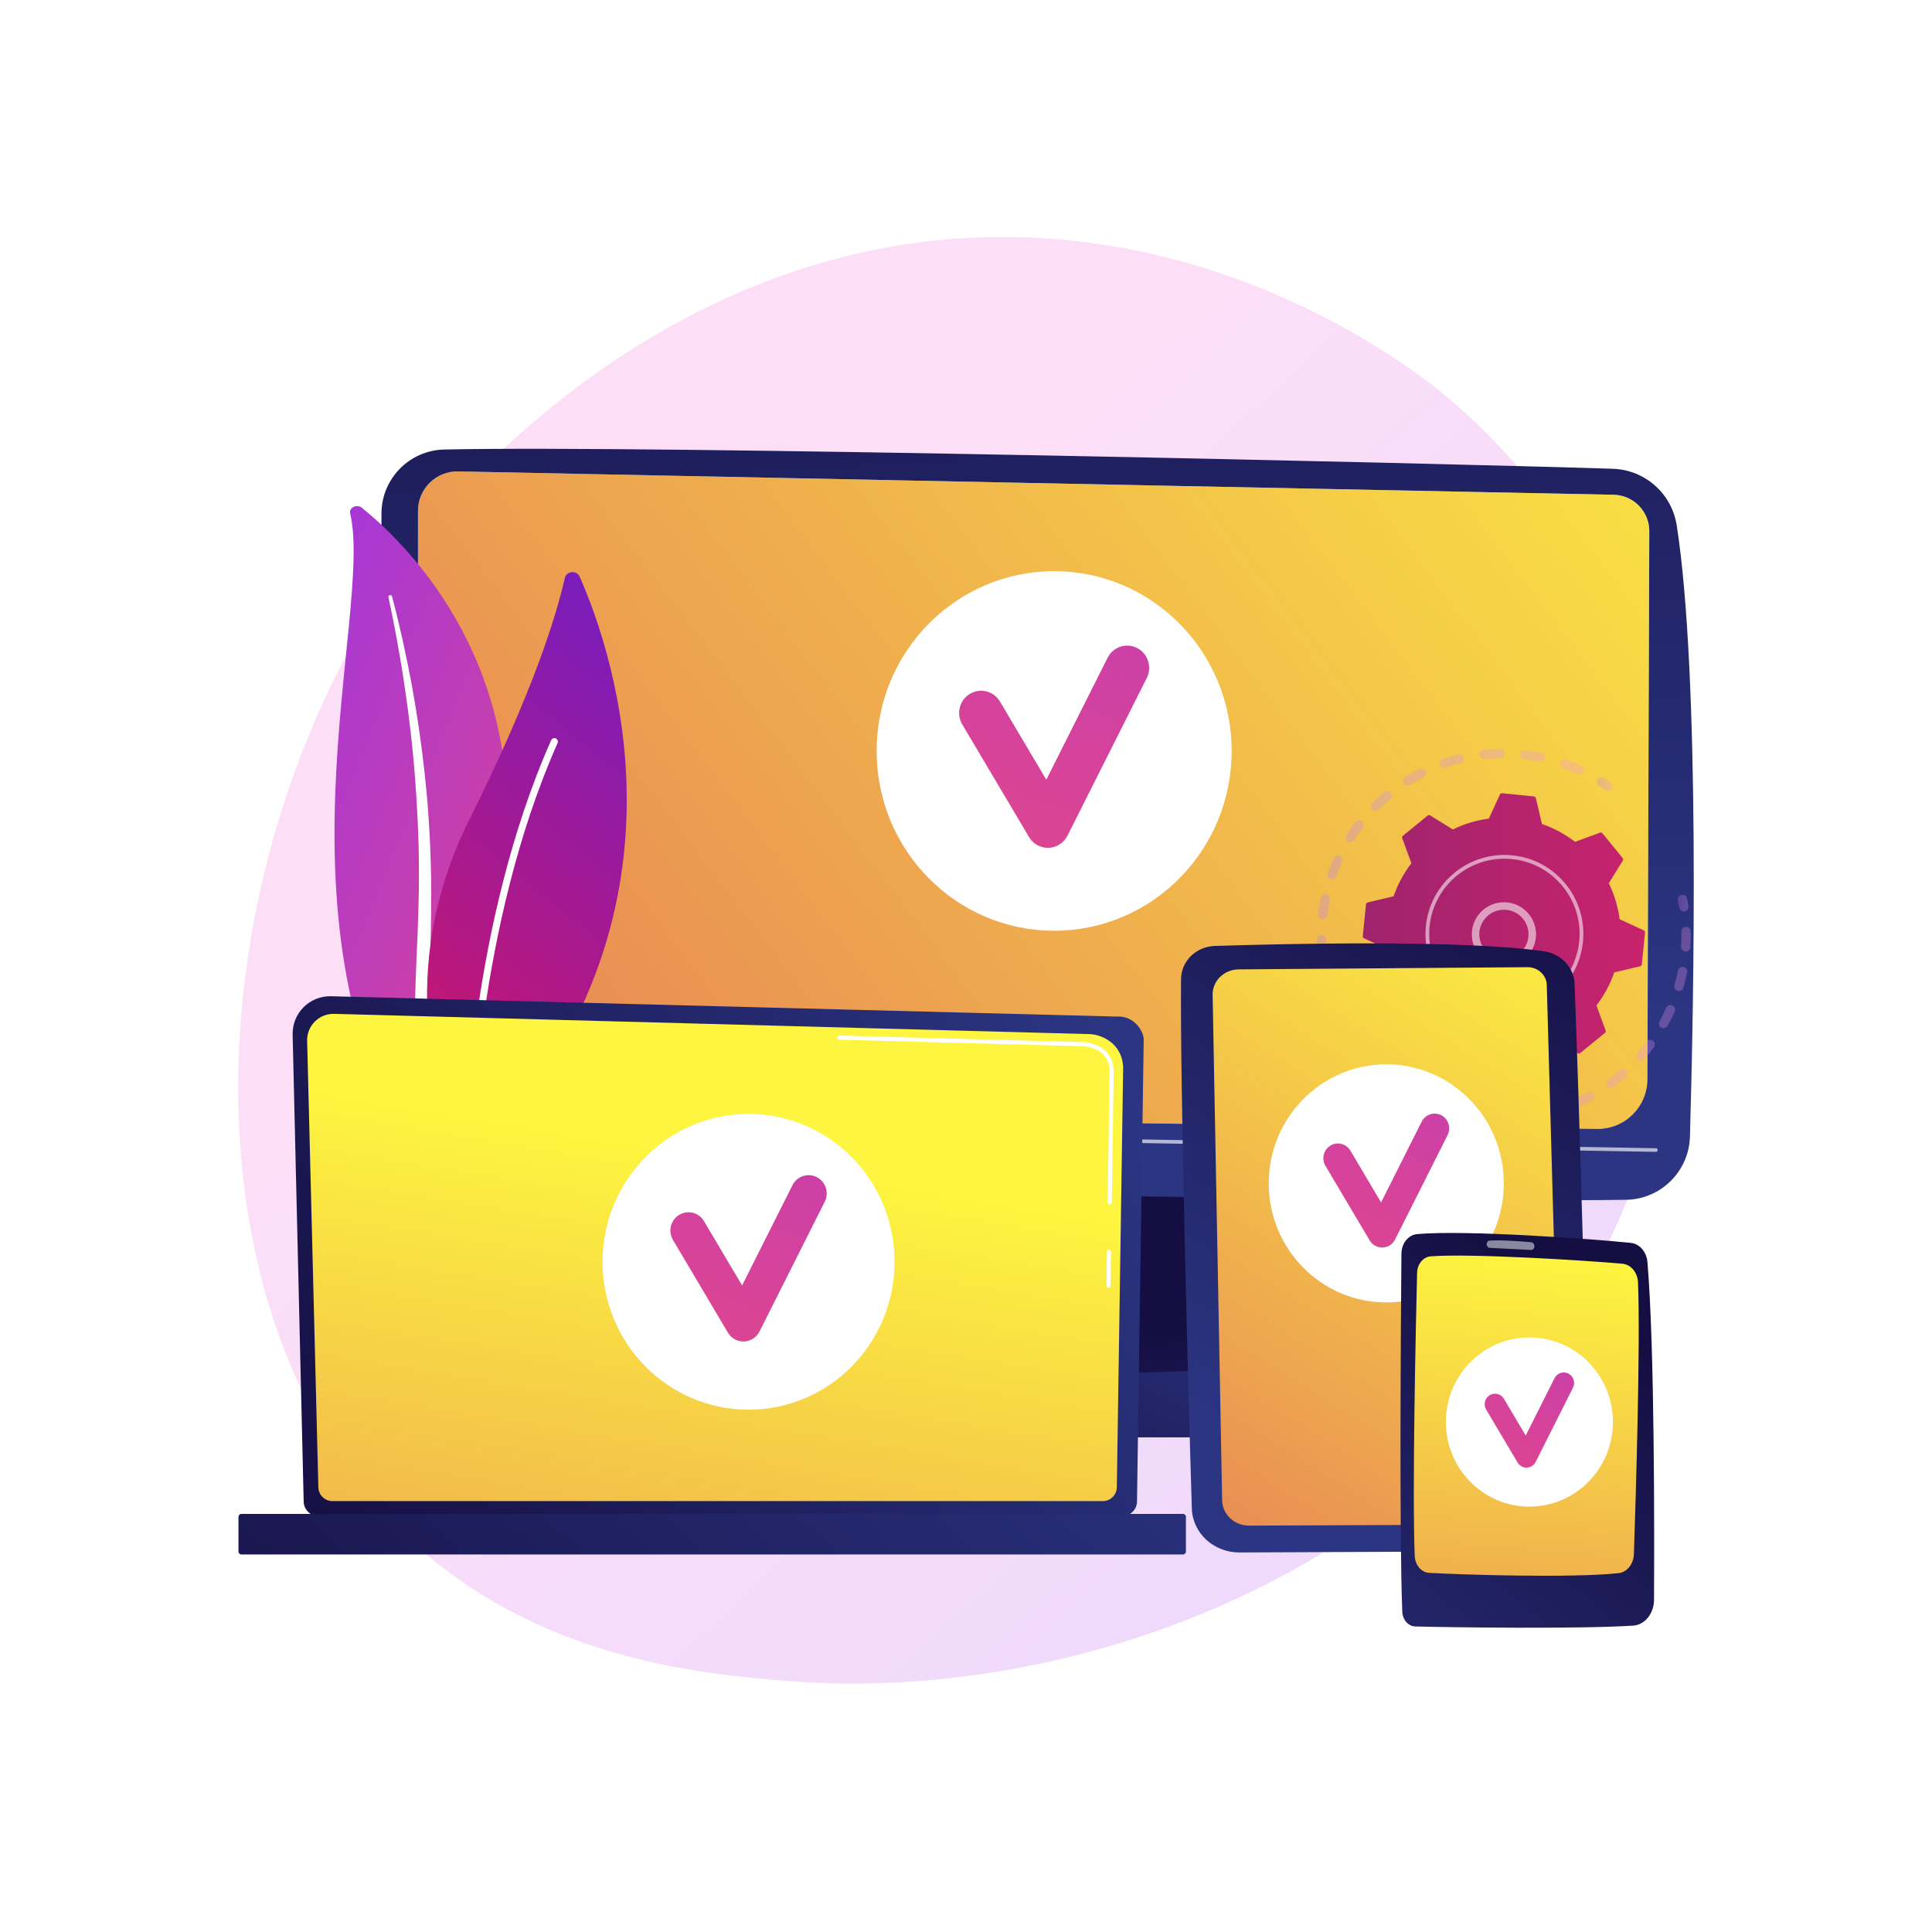 <?xml version="1.0" encoding="utf-8"?>
<!-- Generator: Adobe Illustrator 27.5.0, SVG Export Plug-In . SVG Version: 6.00 Build 0)  -->
<svg version="1.1" xmlns="http://www.w3.org/2000/svg" xmlns:xlink="http://www.w3.org/1999/xlink" x="0px" y="0px"
	 viewBox="0 0 3710 3710" style="enable-background:new 0 0 3710 3710;" xml:space="preserve">
<g id="Background">
	<g>
		<g>
			<rect style="fill:#FFFFFF;" width="3710" height="3710"/>
		</g>
	</g>
</g>
<g id="Illustration">
	<g>
		<linearGradient id="SVGID_1_" gradientUnits="userSpaceOnUse" x1="3394.803" y1="3594.151" x2="1353.399" y2="1390.73">
			<stop  offset="0" style="stop-color:#B37CFF"/>
			<stop  offset="1" style="stop-color:#F895E7"/>
		</linearGradient>
		<path style="opacity:0.3;fill:url(#SVGID_1_);" d="M3110.32,2338.504c-280.504,655.645-1020.944,937.26-1601.089,889.244
			c-158.403-13.11-477.115-39.489-725.967-274.82c-477.904-451.939-404.302-1396.617,53.189-1952.792
			c58.915-71.624,466.719-551.495,1102.205-545.072c465.268,4.703,791.835,267.527,831.544,300.269
			c50.164,41.363,160.804,139.655,260.518,295.588C3265.012,1417.31,3285.607,1928.791,3110.32,2338.504z"/>
		<g>
			<g>
				
					<linearGradient id="SVGID_00000005988277141469096170000010311090794272723103_" gradientUnits="userSpaceOnUse" x1="2080.884" y1="3196.133" x2="2049.046" y2="2565.733">
					<stop  offset="0" style="stop-color:#2B3582"/>
					<stop  offset="1" style="stop-color:#150E42"/>
				</linearGradient>
				<polygon style="fill:url(#SVGID_00000005988277141469096170000010311090794272723103_);" points="1800.089,2188.82 
					1747.209,2663.076 2360.715,2663.076 2280.805,2188.82 				"/>
				
					<linearGradient id="SVGID_00000050661972249849469860000002275488212182610565_" gradientUnits="userSpaceOnUse" x1="2007.782" y1="2021.239" x2="1884.371" y2="-54.955">
					<stop  offset="0" style="stop-color:#2B3582"/>
					<stop  offset="1" style="stop-color:#150E42"/>
				</linearGradient>
				<path style="fill:url(#SVGID_00000050661972249849469860000002275488212182610565_);" d="M732.536,986.458v1117.679
					c0,91.944,73.268,167.132,165.181,169.502c408.231,10.526,1836.026,36.052,2224.635,30.323
					c66.792-0.984,120.899-54.434,122.826-121.205c7.494-259.652,19.664-884.029-25.374-1173.902
					c-9.485-61.044-61.011-106.692-122.757-108.667c-342.046-10.942-1855.602-45.687-2244.03-36.964
					C786.028,864.729,732.536,919.451,732.536,986.458z"/>
				
					<linearGradient id="SVGID_00000024719911849940737870000010409706356633610924_" gradientUnits="userSpaceOnUse" x1="2092.139" y1="119.484" x2="1899.766" y2="2602.2">
					<stop  offset="0" style="stop-color:#53D8FF"/>
					<stop  offset="1" style="stop-color:#3840F7"/>
				</linearGradient>
				<path style="fill:url(#SVGID_00000024719911849940737870000010409706356633610924_);" d="M802.668,981.017v1061.873
					c0,53.682,43.092,97.423,96.768,98.226l2167.01,26.773c53.216,0.795,96.837-42.019,97.035-95.24l3.625-1052.385
					c0.142-38.055-30.176-69.235-68.219-70.161L880.27,905.28C837.72,904.245,802.668,938.455,802.668,981.017z"/>
				<path style="opacity:0.65;fill:#FFFFFF;" d="M3179.796,2211.886c-0.021,0-0.04,0-0.061,0l-2377.125-40.502
					c-1.923-0.035-3.456-1.62-3.423-3.543c0.031-1.923,1.599-3.439,3.541-3.425l2377.125,40.502c1.923,0.035,3.456,1.62,3.423,3.543
					C3183.245,2210.363,3181.691,2211.886,3179.796,2211.886z"/>
				
					<linearGradient id="SVGID_00000118357299804785216080000011534329576293935791_" gradientUnits="userSpaceOnUse" x1="2228.669" y1="2362.515" x2="1889.899" y2="3014.772">
					<stop  offset="0" style="stop-color:#2B3582"/>
					<stop  offset="1" style="stop-color:#150E42"/>
				</linearGradient>
				<path style="fill:url(#SVGID_00000118357299804785216080000011534329576293935791_);" d="M2492.864,2760.108h-897.908
					c-24.393,0-42.712-17.366-37.995-36.019l11.522-45.566c3.465-13.703,18.54-23.764,36.446-24.322l865.615-27.011
					c18.707-0.583,35.271,9.346,39.347,23.588l20.77,72.577C2536.057,2742.21,2517.651,2760.108,2492.864,2760.108z"/>
				
					<linearGradient id="SVGID_00000120546010412928986000000016944671283485522057_" gradientUnits="userSpaceOnUse" x1="3492.527" y1="381.801" x2="-574.353" y2="3479.597">
					<stop  offset="0" style="stop-color:#FDF53F"/>
					<stop  offset="0.664" style="stop-color:#E57A58"/>
					<stop  offset="1" style="stop-color:#D93C65"/>
				</linearGradient>
				<path style="fill:url(#SVGID_00000120546010412928986000000016944671283485522057_);" d="M802.668,981.017v1061.873
					c0,53.682,43.092,97.423,96.768,98.226l2167.01,26.773c53.216,0.795,96.837-42.019,97.035-95.24l3.625-1052.385
					c0.142-38.055-30.176-69.235-68.219-70.161L880.27,905.28C837.72,904.245,802.668,938.455,802.668,981.017z"/>
			</g>
			<g>
				<ellipse style="fill:#FFFFFF;" cx="2024.26" cy="1442.081" rx="340.877" ry="345.239"/>
				
					<linearGradient id="SVGID_00000061449422092469572100000012006740102362582417_" gradientUnits="userSpaceOnUse" x1="2475.404" y1="279.662" x2="1707.649" y2="2060.061">
					<stop  offset="0" style="stop-color:#A737D5"/>
					<stop  offset="1" style="stop-color:#EF497A"/>
				</linearGradient>
				<path style="fill:url(#SVGID_00000061449422092469572100000012006740102362582417_);" d="M2012.255,1628.108
					c-14.776,0-28.52-7.839-36.165-20.727l-128.241-216.194c-12.003-20.234-5.536-46.487,14.442-58.642
					c19.968-12.152,45.895-5.61,57.898,14.624l89.021,150.077l117.682-234.105c10.573-21.034,35.986-29.403,56.749-18.694
					c20.768,10.709,29.034,36.441,18.461,57.473l-152.238,302.841c-6.961,13.846-20.797,22.777-36.126,23.32
					C2013.244,1628.098,2012.75,1628.108,2012.255,1628.108z"/>
			</g>
		</g>
		<g>
			
				<linearGradient id="SVGID_00000148651741916553257810000012986004130624901793_" gradientUnits="userSpaceOnUse" x1="6789.463" y1="948.242" x2="7836.991" y2="948.242" gradientTransform="matrix(0.924 0.382 -0.382 0.924 -5471.54 -1929.64)">
				<stop  offset="0" style="stop-color:#A737D5"/>
				<stop  offset="1" style="stop-color:#EF497A"/>
			</linearGradient>
			<path style="fill:url(#SVGID_00000148651741916553257810000012986004130624901793_);" d="M672.409,985.742
				c-2.594-11.043,12.94-18.384,22.453-10.67c96.596,78.329,328.688,312.892,270.846,722.806
				c-72.571,514.299,51.498,701.962,205.933,816.433c0,0-212.091-53.832-345.529-244.256
				C498.492,1802.519,718.535,1182.094,672.409,985.742z"/>
			<path style="fill:#FFFFFF;" d="M745.919,1146.378c12.084,57.254,22.855,114.684,31.178,172.371
				c8.672,57.639,15.318,115.48,19.865,173.416c4.29,57.946,7.32,115.953,7.492,173.985c0.474,58.028-1.938,116.009-4.596,174.215
				c-2.28,58.186-4.96,116.791-0.701,175.811c4.188,58.9,16.587,118.314,41.19,174.012c6.15,13.881,12.617,27.719,19.964,41.091
				c7.063,13.495,14.82,26.723,22.848,39.825c16.211,26.143,34.459,51.401,54.794,75.375
				c40.818,47.866,90.046,90.327,144.277,126.264c5.708,3.782,13.885,2.853,18.266-2.076c4.301-4.839,3.34-11.736-2.1-15.565
				l-0.039-0.027c-12.904-9.063-25.672-18.242-37.922-27.882c-6.216-4.736-12.175-9.7-18.239-14.565
				c-5.844-5.057-11.918-9.921-17.574-15.129c-23.028-20.496-44.362-42.364-63.717-65.485
				c-38.931-46.028-70.097-97.319-93.71-150.491c-11.462-26.709-20.625-54.102-27.314-82.008
				c-6.666-27.913-10.858-56.312-13.177-84.939c-4.644-57.286-2.546-115.311-0.75-173.507c1.709-58.211,2.962-116.718,1.426-175.177
				c-0.677-29.228-1.961-58.442-3.852-87.621c-0.848-14.594-2.022-29.171-3.167-43.747c-1.306-14.567-2.706-29.126-4.242-43.672
				c-6.271-58.177-14.594-116.16-25.026-173.836c-10.753-57.632-23.274-114.998-38.332-171.851
				c-0.431-1.626-2.305-2.641-4.186-2.269C746.751,1143.256,745.59,1144.801,745.919,1146.378z"/>
		</g>
		<g>
			<g>
				
					<linearGradient id="SVGID_00000110453794617423754670000002708429271542179721_" gradientUnits="userSpaceOnUse" x1="-1087.813" y1="4279.363" x2="-83.174" y2="4279.363" gradientTransform="matrix(0.631 -0.776 0.776 0.631 -1946.344 -1491.111)">
					<stop  offset="0" style="stop-color:#CE1567"/>
					<stop  offset="1" style="stop-color:#7A1DBC"/>
				</linearGradient>
				<path style="fill:url(#SVGID_00000110453794617423754670000002708429271542179721_);" d="M922.636,2216.761
					c-11.844,12.566-32.673,8.953-39.797-6.777c-39.314-86.792-128.277-342.237,18.649-636.523
					c124.073-248.511,167.734-395.055,182.944-462.954c3.217-14.358,22.893-16.264,28.832-2.802
					C1178.79,1256.226,1351.807,1761.415,922.636,2216.761z"/>
				<path style="fill:#FFFFFF;" d="M901.123,2207.602c-0.421,0.075-0.855,0.111-1.299,0.104c-3.723-0.057-6.695-3.121-6.638-6.844
					c0.065-4.22,8.279-426.088,165.184-779.42c1.511-3.4,5.494-4.934,8.899-3.426c3.403,1.512,4.936,5.495,3.426,8.9
					c-155.764,350.759-163.963,769.96-164.027,774.152C906.619,2204.348,904.236,2207.044,901.123,2207.602z"/>
			</g>
		</g>
		<g>
			
				<linearGradient id="SVGID_00000129189358036410257300000008808432370218355331_" gradientUnits="userSpaceOnUse" x1="2139.257" y1="2001.488" x2="500.94" y2="2898.18">
				<stop  offset="0" style="stop-color:#2B3582"/>
				<stop  offset="1" style="stop-color:#150E42"/>
			</linearGradient>
			<path style="fill:url(#SVGID_00000129189358036410257300000008808432370218355331_);" d="M583.134,2882.918
				c0,15.681,12.842,28.51,28.538,28.51H2154.87c15.696,0,28.538-12.83,28.538-28.51l12.841-886.833
				c0-15.68-18.474-46.293-52.332-43.993l-1508.184-39.024c-19.694-0.51-38.735,7.07-52.681,20.971
				c-13.946,13.901-21.577,32.906-21.111,52.581L583.134,2882.918z"/>
			
				<linearGradient id="SVGID_00000086687039204608248660000006276529258292842118_" gradientUnits="userSpaceOnUse" x1="1400.38" y1="2222.295" x2="1000.354" y2="4674.146">
				<stop  offset="0" style="stop-color:#FDF53F"/>
				<stop  offset="0.664" style="stop-color:#E57A58"/>
				<stop  offset="1" style="stop-color:#D93C65"/>
			</linearGradient>
			<path style="fill:url(#SVGID_00000086687039204608248660000006276529258292842118_);" d="M611.308,2855.566
				c0,14.849,12.149,26.999,26.998,26.999h1479.348c14.849,0,26.999-12.15,26.999-26.999l12.117-805.075
				c-1.427-48.448-43.902-65.86-69.65-64.832L641.664,1946.88c-13.836-0.371-27.213,4.959-37.012,14.734
				c-9.799,9.774-15.189,23.151-14.841,36.987L611.308,2855.566z"/>
			
				<linearGradient id="SVGID_00000165926901558907468150000000144540000026479263_" gradientUnits="userSpaceOnUse" x1="2000.203" y1="2276.483" x2="606.171" y2="3752.115">
				<stop  offset="0" style="stop-color:#2B3582"/>
				<stop  offset="1" style="stop-color:#150E42"/>
			</linearGradient>
			<path style="fill:url(#SVGID_00000165926901558907468150000000144540000026479263_);" d="M463.596,2985.047h1808.062
				c3.109,0,5.654-2.544,5.654-5.654v-66.613c0-3.109-2.544-5.654-5.654-5.654H463.596c-3.109,0-5.654,2.544-5.654,5.654v66.613
				C457.943,2982.503,460.487,2985.047,463.596,2985.047z"/>
			<g>
				<path style="fill:#FFFFFF;" d="M2128.667,2473.099c-0.02,0-0.04,0-0.059,0c-2.186-0.032-3.932-1.829-3.898-4.017l0.958-65.29
					c0.032-2.164,1.797-3.898,3.953-3.898c0.02,0,0.04,0,0.059,0c2.186,0.032,3.932,1.829,3.898,4.017l-0.958,65.29
					C2132.589,2471.365,2130.824,2473.099,2128.667,2473.099z"/>
				<path style="fill:#FFFFFF;" d="M2131.017,2313.104c-0.02,0-0.04,0-0.059,0c-2.186-0.031-3.931-1.833-3.898-4.016l3.671-250.063
					c-0.069-14.854-4.577-26.713-13.402-35.169c-16.473-15.781-42.625-14.976-43.727-14.925l-462-12.389
					c-2.184-0.055-3.908-1.876-3.849-4.06c0.057-2.184,1.736-4.044,4.062-3.847l461.725,12.389
					c2.873-0.17,30.718-0.652,49.262,17.116c10.432,9.996,15.762,23.767,15.841,40.923l-3.673,250.142
					C2134.939,2311.371,2133.174,2313.104,2131.017,2313.104z"/>
			</g>
			<g>
				<ellipse style="fill:#FFFFFF;" cx="1437.427" cy="2423.013" rx="280.383" ry="283.971"/>
				
					<linearGradient id="SVGID_00000083782191250399773030000002148496767650201753_" gradientUnits="userSpaceOnUse" x1="1808.508" y1="1466.884" x2="1177.004" y2="2931.323">
					<stop  offset="0" style="stop-color:#A737D5"/>
					<stop  offset="1" style="stop-color:#EF497A"/>
				</linearGradient>
				<path style="fill:url(#SVGID_00000083782191250399773030000002148496767650201753_);" d="M1427.552,2576.027
					c-12.154,0-23.459-6.448-29.747-17.049l-105.482-177.826c-9.873-16.643-4.554-38.237,11.879-48.235
					c16.425-9.995,37.75-4.614,47.623,12.029l73.223,123.443l96.798-192.559c8.697-17.301,29.599-24.185,46.678-15.377
					c17.083,8.808,23.881,29.974,15.185,47.273l-125.221,249.097c-5.726,11.389-17.106,18.735-29.715,19.181
					C1428.366,2576.018,1427.959,2576.027,1427.552,2576.027z"/>
			</g>
		</g>
		<g>
			<g style="opacity:0.3;">
				
					<linearGradient id="SVGID_00000128463955885951415710000013511845266501876615_" gradientUnits="userSpaceOnUse" x1="2528.774" y1="1640.452" x2="3041.456" y2="1640.452">
					<stop  offset="0" style="stop-color:#B37CFF"/>
					<stop  offset="1" style="stop-color:#F895E7"/>
				</linearGradient>
				<path style="fill:url(#SVGID_00000128463955885951415710000013511845266501876615_);" d="M2539.591,1842.858
					c-4.543,0-8.446-3.433-8.928-8.051c-1.059-10.098-1.693-20.392-1.887-30.595c-0.095-4.964,3.852-9.065,8.814-9.16
					c0.06,0,0.117,0,0.175,0c4.884,0,8.89,3.911,8.983,8.816c0.184,9.694,0.788,19.472,1.792,29.064
					c0.518,4.936-3.065,9.36-8.003,9.876C2540.22,1842.844,2539.904,1842.858,2539.591,1842.858z M2540.171,1764.556
					c-0.351,0-0.708-0.021-1.066-0.063c-4.929-0.583-8.455-5.052-7.872-9.982c1.199-10.126,2.843-20.301,4.886-30.24
					c0.999-4.863,5.73-7.984,10.614-6.997c4.863,1.001,7.993,5.755,6.994,10.614c-1.941,9.448-3.502,19.114-4.64,28.738
					C2548.546,1761.196,2544.663,1764.556,2540.171,1764.556z M2557.977,1688.329c-1,0-2.019-0.169-3.016-0.523
					c-4.675-1.668-7.117-6.808-5.451-11.484c3.413-9.585,7.287-19.142,11.514-28.404c2.064-4.515,7.396-6.499,11.909-4.445
					c4.515,2.061,6.506,7.394,4.445,11.909c-4.015,8.795-7.692,17.868-10.935,26.972
					C2565.134,1686.032,2561.671,1688.329,2557.977,1688.329z M2592.388,1617.982c-1.654,0-3.327-0.457-4.824-1.411
					c-4.185-2.668-5.414-8.226-2.746-12.411c5.477-8.584,11.39-17.035,17.574-25.118c3.018-3.936,8.656-4.687,12.601-1.675
					c3.941,3.016,4.691,8.658,1.675,12.601c-5.874,7.675-11.491,15.701-16.693,23.861
					C2598.26,1616.515,2595.357,1617.982,2592.388,1617.982z M2641.621,1557.077c-2.319,0-4.636-0.892-6.394-2.672
					c-3.49-3.532-3.455-9.223,0.077-12.71c7.226-7.138,14.86-14.068,22.69-20.592c3.811-3.181,9.48-2.668,12.659,1.148
					c3.177,3.813,2.663,9.48-1.15,12.661c-7.443,6.2-14.699,12.787-21.566,19.57
					C2646.186,1556.213,2643.903,1557.077,2641.621,1557.077z M2703.097,1508.583c-3.004,0-5.939-1.503-7.642-4.241
					c-2.621-4.217-1.329-9.757,2.886-12.38c8.639-5.372,17.618-10.442,26.686-15.062c4.425-2.254,9.836-0.495,12.09,3.929
					c2.254,4.42,0.495,9.834-3.927,12.088c-8.616,4.392-17.146,9.206-25.355,14.311
					C2706.357,1508.148,2704.718,1508.583,2703.097,1508.583z M3032.46,1487.183c-1.245,0-2.507-0.26-3.713-0.807
					c-8.792-3.995-17.876-7.661-27.001-10.891c-4.678-1.657-7.129-6.794-5.472-11.47c1.655-4.68,6.792-7.131,11.472-5.474
					c9.61,3.402,19.179,7.261,28.438,11.467c4.52,2.054,6.518,7.384,4.464,11.902
					C3039.144,1485.224,3035.876,1487.183,3032.46,1487.183z M2773.746,1474.941c-3.729,0-7.214-2.338-8.497-6.06
					c-1.619-4.694,0.875-9.81,5.566-11.428c9.619-3.318,19.499-6.256,29.366-8.735c4.819-1.187,9.699,1.71,10.909,6.527
					c1.209,4.814-1.713,9.698-6.529,10.909c-9.371,2.352-18.752,5.144-27.886,8.293
					C2775.705,1474.779,2774.716,1474.941,2773.746,1474.941z M2957.978,1463.035c-0.593,0-1.195-0.056-1.799-0.179
					c-9.469-1.927-19.147-3.469-28.764-4.589c-4.931-0.576-8.463-5.038-7.889-9.968c0.576-4.929,5.035-8.486,9.968-7.889
					c10.118,1.18,20.302,2.802,30.266,4.827c4.865,0.99,8.007,5.737,7.017,10.6
					C2965.911,1460.096,2962.163,1463.035,2957.978,1463.035z M2850.138,1457.923c-4.536,0-8.435-3.423-8.927-8.033
					c-0.527-4.937,3.048-9.364,7.984-9.894c10.106-1.078,20.396-1.734,30.581-1.945c0.063-0.004,0.128-0.004,0.191-0.004
					c4.876,0,8.879,3.901,8.983,8.799c0.104,4.965-3.834,9.072-8.798,9.174c-9.675,0.203-19.448,0.828-29.05,1.854
					C2850.778,1457.905,2850.456,1457.923,2850.138,1457.923z"/>
				
					<linearGradient id="SVGID_00000170956776521327482250000004074915856709510556_" gradientUnits="userSpaceOnUse" x1="3066.379" y1="1505.414" x2="3096.321" y2="1505.414">
					<stop  offset="0" style="stop-color:#B37CFF"/>
					<stop  offset="1" style="stop-color:#F895E7"/>
				</linearGradient>
				<path style="fill:url(#SVGID_00000170956776521327482250000004074915856709510556_);" d="M3087.323,1518.385
					c-1.77,0-3.559-0.52-5.123-1.608c-3.804-2.647-7.728-5.256-11.66-7.763c-4.187-2.665-5.421-8.223-2.754-12.408
					c2.665-4.188,8.225-5.428,12.41-2.753c4.138,2.633,8.263,5.379,12.267,8.163c4.074,2.833,5.082,8.437,2.249,12.51
					C3092.965,1517.041,3090.167,1518.385,3087.323,1518.385z"/>
			</g>
			<g style="opacity:0.3;">
				
					<linearGradient id="SVGID_00000152984133883270181640000014375044092982382979_" gradientUnits="userSpaceOnUse" x1="3221.796" y1="1734.211" x2="3242.343" y2="1734.211">
					<stop  offset="0" style="stop-color:#B37CFF"/>
					<stop  offset="1" style="stop-color:#F895E7"/>
				</linearGradient>
				<path style="fill:url(#SVGID_00000152984133883270181640000014375044092982382979_);" d="M3233.342,1750.273
					c-4.338,0-8.156-3.146-8.865-7.566c-0.732-4.575-1.573-9.213-2.5-13.781c-0.987-4.866,2.157-9.61,7.022-10.596
					c4.886-0.99,9.61,2.159,10.596,7.022c0.974,4.81,1.861,9.694,2.633,14.511c0.785,4.901-2.552,9.511-7.454,10.297
					C3234.294,1750.238,3233.814,1750.273,3233.342,1750.273z"/>
				
					<linearGradient id="SVGID_00000067956172191445847960000005985355531283345854_" gradientUnits="userSpaceOnUse" x1="2718.66" y1="1967.925" x2="3246.735" y2="1967.925">
					<stop  offset="0" style="stop-color:#B37CFF"/>
					<stop  offset="1" style="stop-color:#F895E7"/>
				</linearGradient>
				<path style="fill:url(#SVGID_00000067956172191445847960000005985355531283345854_);" d="M2888.077,2155.987
					c-4.136,0-8.288-0.071-12.453-0.211c-4.961-0.169-8.848-4.325-8.681-9.287c0.167-4.961,4.348-8.865,9.285-8.683
					c9.615,0.323,19.221,0.256,28.66-0.207c4.963-0.235,9.174,3.577,9.418,8.535c0.244,4.961-3.579,9.178-8.537,9.42
					C2899.931,2155.843,2893.978,2155.987,2888.077,2155.987z M2828.417,2150.941c-0.502,0-1.013-0.042-1.526-0.13
					c-9.885-1.688-19.809-3.816-29.494-6.323c-4.805-1.243-7.693-6.147-6.45-10.951c1.245-4.806,6.158-7.706,10.954-6.449
					c9.199,2.38,18.626,4.399,28.02,6.007c4.893,0.835,8.181,5.481,7.345,10.371
					C2836.517,2147.848,2832.716,2150.941,2828.417,2150.941z M2952.738,2149.965c-4.238,0-8.01-3.009-8.823-7.324
					c-0.918-4.881,2.293-9.578,7.171-10.498c9.332-1.755,18.716-3.936,27.893-6.485c4.786-1.32,9.738,1.475,11.065,6.257
					c1.327,4.785-1.475,9.739-6.258,11.067c-9.664,2.682-19.548,4.978-29.375,6.829
					C2953.849,2149.916,2953.289,2149.965,2952.738,2149.965z M2754.336,2129.668c-1.141,0-2.3-0.221-3.419-0.681
					c-9.264-3.816-18.477-8.075-27.381-12.657c-4.413-2.271-6.149-7.689-3.878-12.102c2.272-4.417,7.688-6.155,12.104-3.88
					c8.455,4.35,17.202,8.395,26.001,12.018c4.591,1.888,6.778,7.145,4.887,11.733
					C2761.222,2127.569,2757.87,2129.668,2754.336,2129.668z M3026.374,2127.425c-3.476,0-6.787-2.029-8.254-5.425
					c-1.97-4.557,0.128-9.848,4.685-11.818c8.712-3.763,17.386-7.956,25.783-12.457c4.375-2.345,9.824-0.702,12.169,3.676
					c2.344,4.375,0.699,9.82-3.676,12.165c-8.839,4.74-17.971,9.153-27.145,13.117
					C3028.775,2127.186,3027.564,2127.425,3026.374,2127.425z M3093.283,2089.271c-2.779,0-5.519-1.285-7.278-3.704
					c-2.917-4.017-2.028-9.638,1.989-12.555c7.701-5.597,15.257-11.583,22.456-17.79c3.755-3.248,9.429-2.83,12.677,0.934
					c3.242,3.76,2.823,9.434-0.936,12.678c-7.577,6.534-15.527,12.833-23.632,18.72
					C3096.964,2088.713,3095.116,2089.271,3093.283,2089.271z M3150.282,2037.438c-2.114,0-4.234-0.741-5.944-2.25
					c-3.722-3.283-4.076-8.964-0.792-12.686c6.306-7.145,12.378-14.63,18.048-22.256c2.961-3.981,8.588-4.814,12.576-1.847
					c3.982,2.964,4.81,8.592,1.847,12.577c-5.969,8.023-12.359,15.905-18.993,23.422
					C3155.249,2036.409,3152.772,2037.438,3150.282,2037.438z M3194.618,1974.412c-1.465,0-2.948-0.358-4.323-1.113
					c-4.35-2.391-5.937-7.854-3.546-12.204c4.589-8.346,8.871-16.979,12.729-25.666c2.016-4.536,7.333-6.58,11.862-4.568
					c4.538,2.015,6.582,7.327,4.566,11.864c-4.064,9.15-8.574,18.243-13.403,27.028
					C3200.865,1972.73,3197.79,1974.412,3194.618,1974.412z M3224.047,1903.163c-0.823,0-1.661-0.116-2.491-0.355
					c-4.77-1.373-7.524-6.355-6.149-11.123c2.628-9.129,4.901-18.489,6.755-27.828c0.967-4.87,5.712-8.026,10.566-7.064
					c4.869,0.966,8.033,5.698,7.066,10.568c-1.952,9.831-4.345,19.686-7.113,29.296
					C3231.546,1900.597,3227.951,1903.163,3224.047,1903.163z M3237.095,1827.241c-0.185,0-0.37-0.007-0.557-0.018
					c-4.954-0.302-8.726-4.564-8.423-9.518c0.427-6.994,0.642-14.083,0.642-21.077c0-2.531-0.03-5.059-0.084-7.577
					c-0.107-4.964,3.829-9.076,8.792-9.181c5.022-0.207,9.073,3.827,9.181,8.788c0.058,2.651,0.088,5.305,0.088,7.97
					c0,7.356-0.228,14.816-0.677,22.172C3245.768,1823.569,3241.809,1827.241,3237.095,1827.241z"/>
				
					<linearGradient id="SVGID_00000025405204954752804800000008475623470249057431_" gradientUnits="userSpaceOnUse" x1="2666.022" y1="2079.235" x2="2695.582" y2="2079.235">
					<stop  offset="0" style="stop-color:#B37CFF"/>
					<stop  offset="1" style="stop-color:#F895E7"/>
				</linearGradient>
				<path style="fill:url(#SVGID_00000025405204954752804800000008475623470249057431_);" d="M2686.587,2092.476
					c-1.787,0-3.59-0.53-5.161-1.633c-3.981-2.798-7.979-5.733-11.881-8.725c-3.941-3.02-4.688-8.662-1.668-12.601
					c3.021-3.939,8.658-4.691,12.601-1.668c3.708,2.841,7.505,5.628,11.284,8.286c4.06,2.851,5.04,8.458,2.186,12.52
					C2692.197,2091.146,2689.413,2092.476,2686.587,2092.476z"/>
			</g>
			<g>
				
					<linearGradient id="SVGID_00000137131095864719460370000011369307774950874001_" gradientUnits="userSpaceOnUse" x1="4879.7" y1="1172.892" x2="5705.484" y2="2629.767" gradientTransform="matrix(-0.494 0.87 -0.87 -0.494 6622.931 -1869.904)">
					<stop  offset="0" style="stop-color:#CB236D"/>
					<stop  offset="1" style="stop-color:#4C246D"/>
				</linearGradient>
				<path style="fill:url(#SVGID_00000137131095864719460370000011369307774950874001_);" d="M2698.715,1988.222
					c1.133,1.388,3.023,1.906,4.705,1.287l47.987-17.647c18.918,14.569,40.294,26.227,63.533,34.214l11.704,49.738
					c0.41,1.745,1.883,3.036,3.666,3.217l61.017,6.181c1.784,0.18,3.484-0.791,4.237-2.417l21.44-46.381
					c24.368-3.165,47.648-10.299,69.103-20.779l43.474,26.912c1.524,0.943,3.478,0.816,4.867-0.317l47.516-38.775
					c1.389-1.134,1.906-3.023,1.287-4.705l-17.647-47.987c14.57-18.917,26.227-40.295,34.214-63.533l49.739-11.704
					c1.744-0.41,3.036-1.882,3.217-3.665l6.181-61.018c0.181-1.783-0.79-3.485-2.417-4.236l-46.381-21.441
					c-3.165-24.368-10.298-47.648-20.779-69.103l26.912-43.475c0.942-1.523,0.815-3.478-0.317-4.866l-38.775-47.516
					c-1.133-1.39-3.022-1.906-4.704-1.287l-47.988,17.647c-18.917-14.57-40.294-26.228-63.532-34.214l-11.704-49.739
					c-0.411-1.744-1.882-3.036-3.665-3.217l-61.018-6.18c-1.783-0.181-3.484,0.79-4.236,2.417l-21.44,46.381
					c-24.368,3.164-47.649,10.298-69.104,20.779l-43.474-26.912c-1.524-0.944-3.479-0.816-4.867,0.317l-47.516,38.775
					c-1.388,1.133-1.905,3.022-1.287,4.704l17.647,47.987c-14.57,18.917-26.227,40.295-34.214,63.533l-49.739,11.704
					c-1.744,0.41-3.037,1.882-3.216,3.666l-6.181,61.016c-0.18,1.783,0.79,3.484,2.416,4.237l46.381,21.44
					c3.165,24.368,10.299,47.648,20.778,69.103l-26.911,43.474c-0.944,1.524-0.816,3.478,0.317,4.867L2698.715,1988.222z"/>
				<path style="opacity:0.56;fill:#FFFFFF;" d="M2887.916,1855.866c-30.051,0-56.438-22.067-60.947-52.662
					c-4.956-33.632,18.371-65.02,52-69.978c16.292-2.405,32.543,1.685,45.757,11.506c13.217,9.82,21.819,24.201,24.219,40.492
					c4.956,33.632-18.371,65.02-51.999,69.978C2893.913,1855.649,2890.895,1855.866,2887.916,1855.866z M2888.056,1746.941
					c-2.321,0-4.654,0.169-6.992,0.513c-25.783,3.799-43.668,27.87-39.869,53.652c3.801,25.785,27.863,43.68,53.653,39.871
					c25.783-3.799,43.668-27.87,39.869-53.651c-1.841-12.493-8.435-23.517-18.569-31.048
					C2907.911,1750.157,2898.135,1746.941,2888.056,1746.941z"/>
				<path style="opacity:0.56;fill:#FFFFFF;" d="M2889.177,1944.905c-5.161,0-10.352-0.26-15.557-0.786l0,0
					c-1.638-0.165-3.274-0.358-4.907-0.576c-8.049-1.078-16-2.795-23.729-5.122c-0.105-0.032-0.211-0.063-0.316-0.095
					c-0.299-0.091-0.597-0.183-0.895-0.278c-0.581-0.179-1.16-0.365-1.738-0.551c-1.52-0.491-2.488-1.899-2.489-3.416
					c0-0.369,0.058-0.744,0.177-1.113c0.611-1.889,2.64-2.917,4.528-2.31c9.72,3.149,19.844,5.27,30.093,6.306
					c50.904,5.165,98.4-16.912,127.978-54.367c16.454-20.831,27.363-46.422,30.23-74.735c0.504-4.965,0.753-9.919,0.751-14.841
					c-0.004-33.13-11.307-64.985-32.536-90.998c-24.384-29.882-58.946-48.48-97.316-52.366
					c-79.247-8.019-150.185,49.895-158.207,129.103c-0.495,4.884-0.741,9.775-0.739,14.651c0.004,21.133,4.631,42.031,13.625,61.176
					c0.232,0.495,0.342,1.015,0.341,1.527c0,1.348-0.763,2.644-2.066,3.255c-1.801,0.839-3.939,0.077-4.783-1.727
					c-9.441-20.1-14.302-42.041-14.306-64.227c-0.002-5.119,0.256-10.252,0.774-15.378c8.423-83.162,82.955-143.955,166.086-135.535
					c40.283,4.08,76.564,23.605,102.163,54.975c22.288,27.308,34.153,60.751,34.158,95.531c0,5.168-0.262,10.368-0.788,15.578
					c-4.082,40.285-23.605,76.568-54.974,102.167C2957.416,1933.042,2923.963,1944.905,2889.177,1944.905z"/>
			</g>
		</g>
		<g>
			
				<linearGradient id="SVGID_00000160902396904173556630000010199136481253500032_" gradientUnits="userSpaceOnUse" x1="2417.066" y1="2783.282" x2="3091.269" y2="1704.558">
				<stop  offset="0" style="stop-color:#2B3582"/>
				<stop  offset="1" style="stop-color:#150E42"/>
			</linearGradient>
			<path style="fill:url(#SVGID_00000160902396904173556630000010199136481253500032_);" d="M2981.917,2978.586l-601.625,2.589
				c-49.492,0.213-90.125-37.105-91.604-84.132c-6.565-208.87-22.928-818.547-20.7-1017.414
				c0.383-34.18,29.034-61.991,64.972-63.132c139.749-4.436,475.813-12.11,631.946,10.265c32.88,4.712,57.564,30.973,58.763,62.563
				c6.643,175.002,28.158,828.543,24.318,1027.324C3047.324,2950.932,3017.986,2978.43,2981.917,2978.586z"/>
			
				<linearGradient id="SVGID_00000159427498998939664020000008400747069584230788_" gradientUnits="userSpaceOnUse" x1="3070.203" y1="1748.619" x2="1755.576" y2="3846.966">
				<stop  offset="0" style="stop-color:#FDF53F"/>
				<stop  offset="0.664" style="stop-color:#E57A58"/>
				<stop  offset="1" style="stop-color:#D93C65"/>
			</linearGradient>
			<path style="fill:url(#SVGID_00000159427498998939664020000008400747069584230788_);" d="M2958.419,2927.245l-559.585,2.408
				c-28.289,0.122-51.433-21.446-51.972-48.432l-18.286-970.722c-0.534-26.755,21.934-48.784,49.979-49.004l554.577-4.209
				c20.054-0.158,36.551,15.015,37.121,34.141l27.909,996.629C2998.8,2909.447,2980.848,2927.149,2958.419,2927.245z"/>
		</g>
		<g>
			<ellipse style="fill:#FFFFFF;" cx="2662.042" cy="2272.427" rx="225.713" ry="228.602"/>
			
				<linearGradient id="SVGID_00000034070787727615616280000017468654361444374685_" gradientUnits="userSpaceOnUse" x1="2960.768" y1="1502.727" x2="2452.396" y2="2681.625">
				<stop  offset="0" style="stop-color:#A737D5"/>
				<stop  offset="1" style="stop-color:#EF497A"/>
			</linearGradient>
			<path style="fill:url(#SVGID_00000034070787727615616280000017468654361444374685_);" d="M2654.092,2395.606
				c-9.784,0-18.885-5.19-23.947-13.725l-84.915-143.153c-7.948-13.398-3.666-30.782,9.563-38.83
				c13.222-8.047,30.389-3.714,38.337,9.683l58.946,99.374L2730,2153.942c7.001-13.928,23.828-19.469,37.577-12.379
				c13.752,7.091,19.225,24.13,12.224,38.056l-100.805,200.528c-4.61,9.168-13.771,15.082-23.921,15.441
				C2654.747,2395.599,2654.42,2395.606,2654.092,2395.606z"/>
		</g>
		<g>
			
				<linearGradient id="SVGID_00000052789165493898455210000010082259628100134824_" gradientUnits="userSpaceOnUse" x1="2360.169" y1="3443.216" x2="3093.474" y2="2546.954">
				<stop  offset="0" style="stop-color:#2B3582"/>
				<stop  offset="1" style="stop-color:#150E42"/>
			</linearGradient>
			<path style="fill:url(#SVGID_00000052789165493898455210000010082259628100134824_);" d="M2691.163,2407.485
				c-1.065,121.199-4.21,539.251,1.602,687.31c0.616,15.685,11.524,28.146,24.943,28.493c66.367,1.717,309.63,5.138,418.067-1.532
				c22.586-1.39,40.292-23.027,40.433-49.489c0.678-127.208,1.217-484.978-12.639-648.698c-1.66-19.616-15.027-35.088-31.81-36.842
				c-72.348-7.559-316.833-25.197-410.485-16.918C2704.384,2371.302,2691.337,2387.667,2691.163,2407.485z"/>
			
				<linearGradient id="SVGID_00000154424262322228201340000008382722134570844844_" gradientUnits="userSpaceOnUse" x1="2937.398" y1="2443.52" x2="2761.231" y2="4147.359" gradientTransform="matrix(1 -0.012 0.012 1 -10.096 0.224)">
				<stop  offset="0" style="stop-color:#FDF53F"/>
				<stop  offset="0.664" style="stop-color:#E57A58"/>
				<stop  offset="1" style="stop-color:#D93C65"/>
			</linearGradient>
			<path style="fill:url(#SVGID_00000154424262322228201340000008382722134570844844_);" d="M2721.223,2444.292
				c-2.358,97.844-9.586,423.339-4.52,543.604c0.74,17.579,12.764,31.65,27.792,32.492c61.874,3.466,272.91,10.182,363.482,0.563
				c16.309-1.732,28.93-17.339,29.574-36.485c3.358-99.833,12.795-402.948,7.894-521.867c-0.782-18.971-13.541-34.314-29.728-35.811
				c-66.968-6.196-291.302-20.132-368.296-14.258C2732.968,2413.635,2721.631,2427.354,2721.223,2444.292z"/>
			<path style="opacity:0.5;fill:#FFFFFF;" d="M2854.906,2389.328L2854.906,2389.328c0.046,3.718,2.561,6.754,5.737,6.908
				c15.68,0.765,59.851,2.934,79.594,4.028c3.893,0.216,6.895-3.912,6.101-8.378l-0.135-0.762c-0.542-3.047-2.735-5.319-5.385-5.57
				c-13.351-1.264-53.634-4.729-80.277-3.285C2857.339,2382.444,2854.859,2385.579,2854.906,2389.328z"/>
		</g>
		<g>
			<ellipse style="fill:#FFFFFF;" cx="2936.879" cy="2730.699" rx="160.407" ry="162.46"/>
			
				<linearGradient id="SVGID_00000002377918390576606080000007374095306389156251_" gradientUnits="userSpaceOnUse" x1="3149.174" y1="2183.699" x2="2787.891" y2="3021.503">
				<stop  offset="0" style="stop-color:#A737D5"/>
				<stop  offset="1" style="stop-color:#EF497A"/>
			</linearGradient>
			<path style="fill:url(#SVGID_00000002377918390576606080000007374095306389156251_);" d="M2931.229,2818.238
				c-6.953,0-13.421-3.689-17.018-9.754l-60.346-101.735c-5.648-9.521-2.605-21.875,6.796-27.595
				c9.396-5.719,21.597-2.64,27.245,6.882l41.891,70.622l55.378-110.163c4.975-9.898,16.934-13.836,26.705-8.797
				c9.773,5.039,13.662,17.148,8.687,27.045l-71.639,142.509c-3.276,6.515-9.787,10.718-17,10.974
				C2931.695,2818.233,2931.462,2818.238,2931.229,2818.238z"/>
		</g>
	</g>
</g>
</svg>
